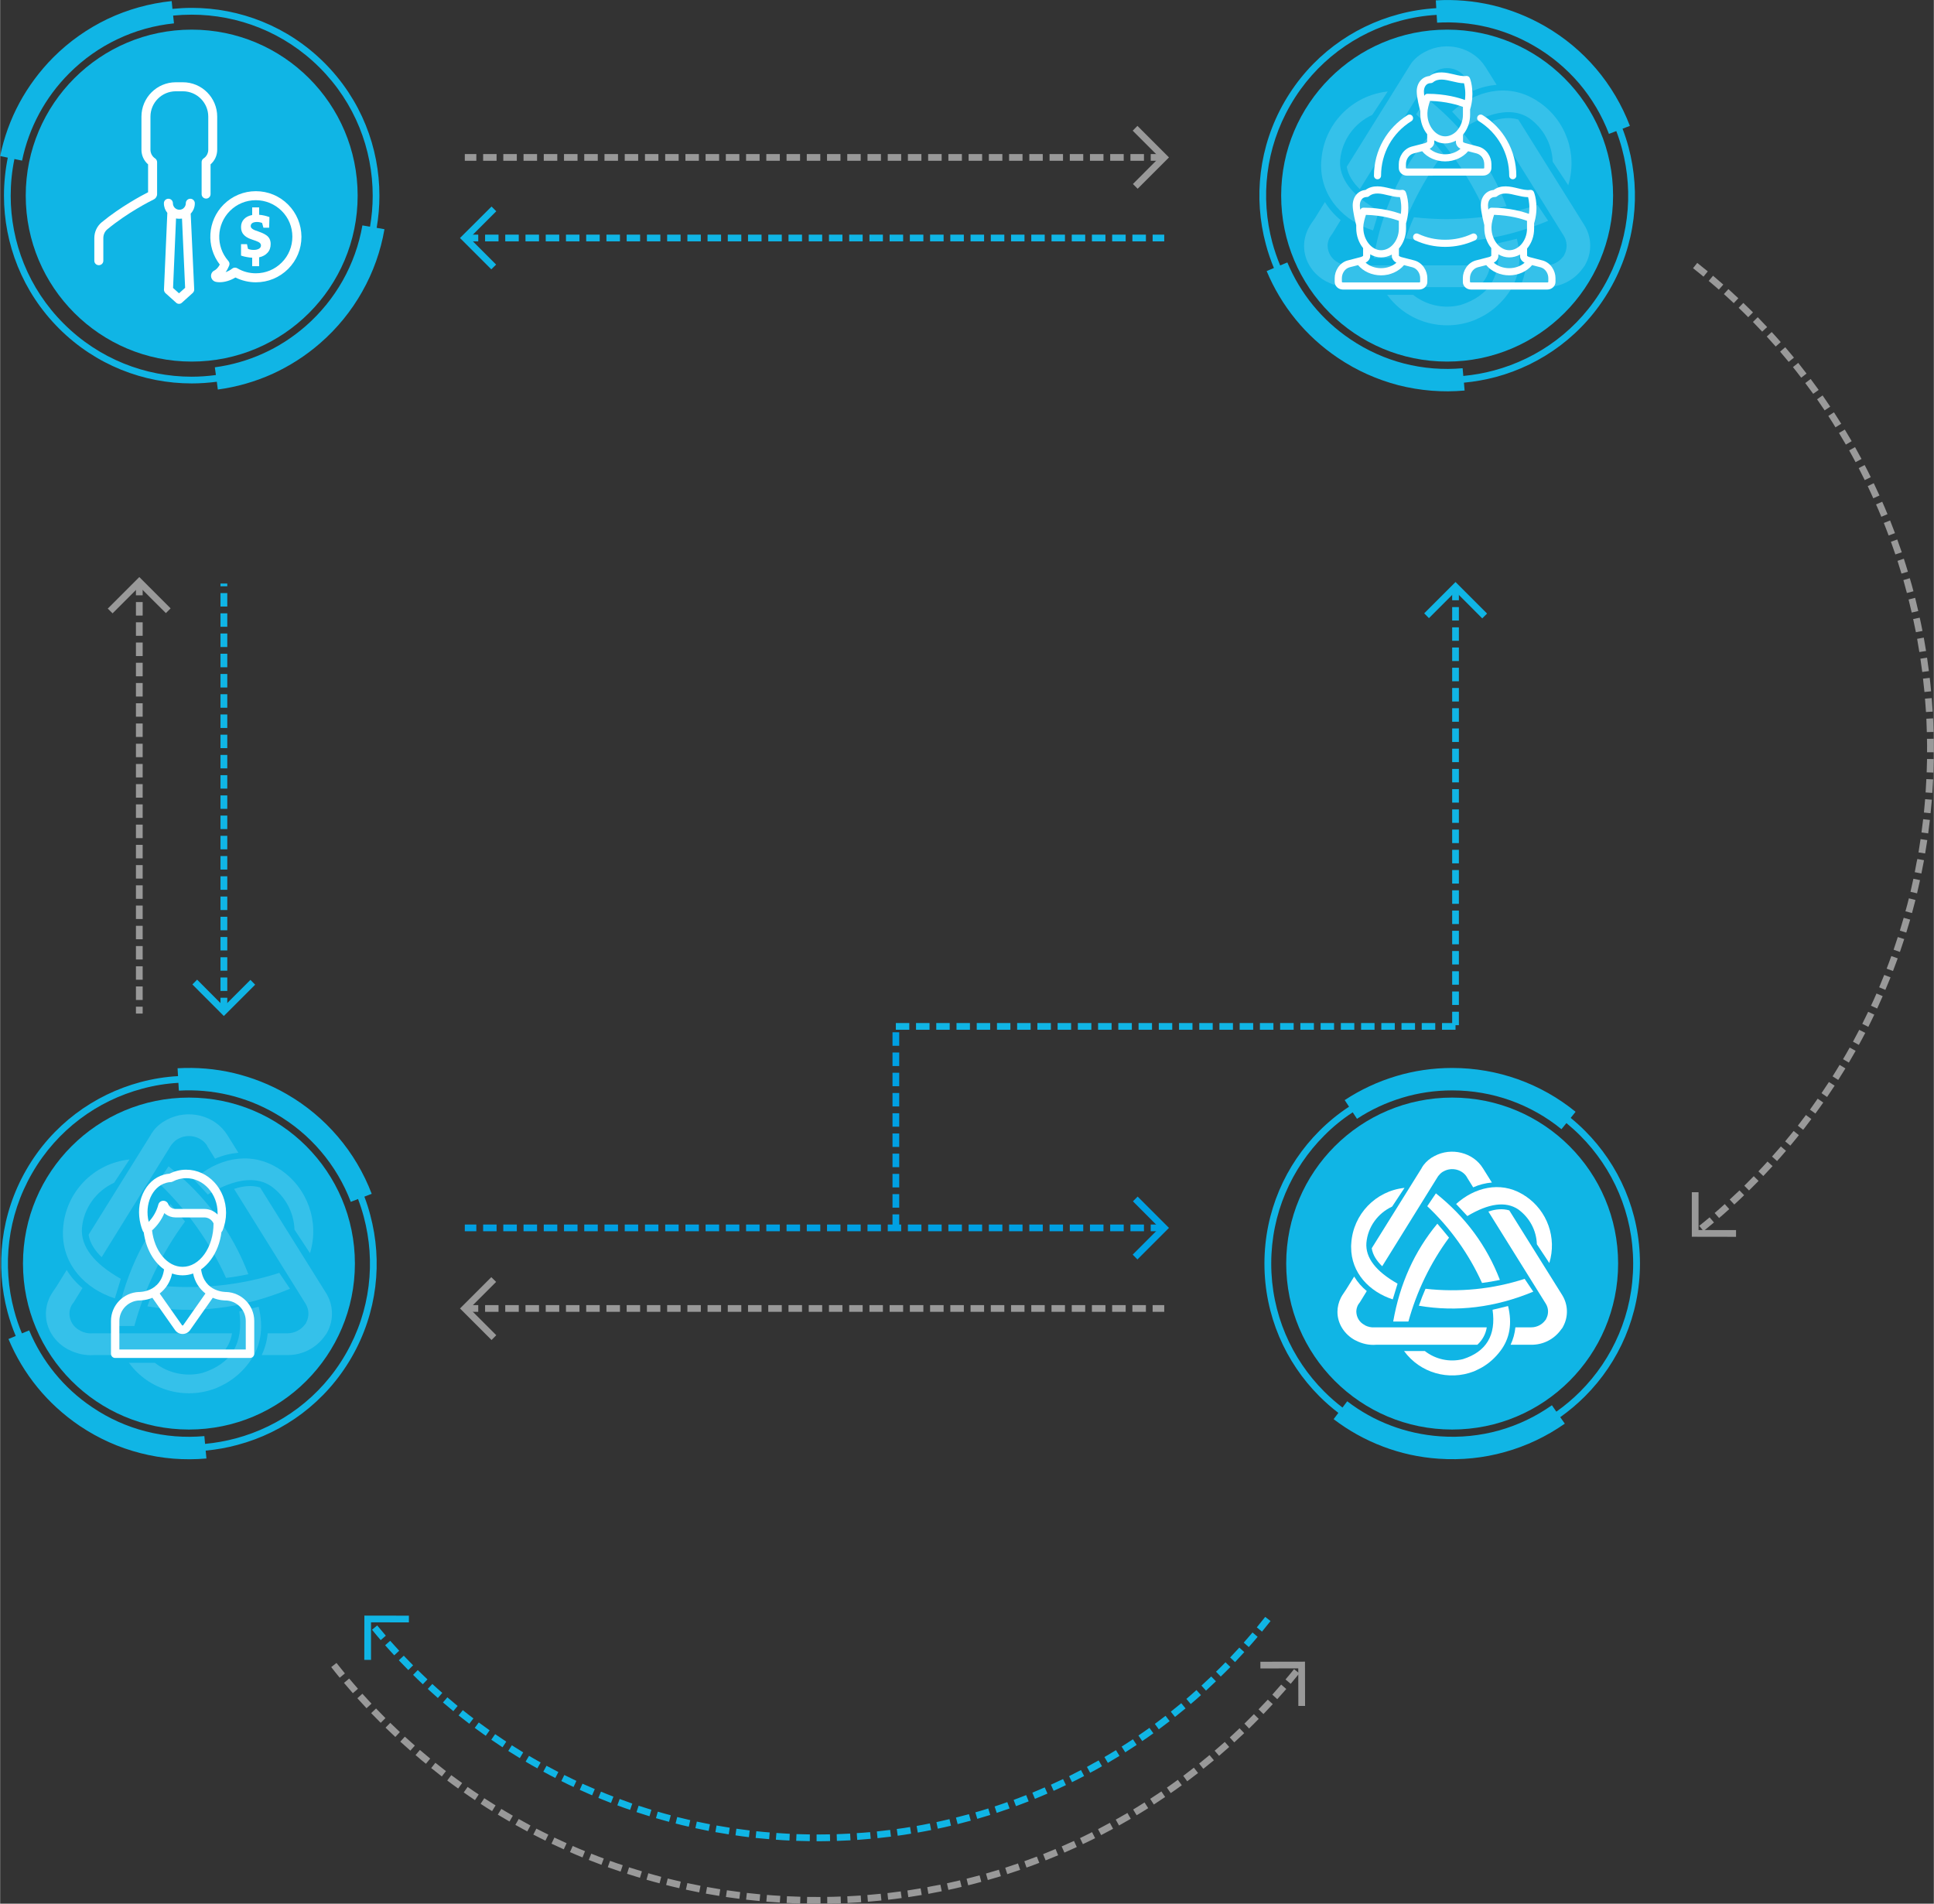 <?xml version="1.0" encoding="UTF-8"?>
<!DOCTYPE svg PUBLIC "-//W3C//DTD SVG 1.1//EN" "http://www.w3.org/Graphics/SVG/1.1/DTD/svg11.dtd">
<!-- Creator: CorelDRAW X8 -->
<svg xmlns="http://www.w3.org/2000/svg" xml:space="preserve" width="1968px" height="1937px" version="1.1" style="shape-rendering:geometricPrecision; text-rendering:geometricPrecision; image-rendering:optimizeQuality; fill-rule:evenodd; clip-rule:evenodd"
viewBox="0 0 25319 24924"
 xmlns:xlink="http://www.w3.org/1999/xlink">
 <rect x="0" y="0" width="25319" height="24924" fill="#333333" stroke="none"/>
 <defs>
  <style type="text/css">
   <![CDATA[
    .fil0 {fill:#10B5E5}
    .fil3 {fill:#35C1EA}
    .fil2 {fill:white}
    .fil4 {fill:white}
    .fil7 {fill:#00A0E3;fill-rule:nonzero}
    .fil1 {fill:#10B5E5;fill-rule:nonzero}
    .fil6 {fill:#999999;fill-rule:nonzero}
    .fil8 {fill:#999999;fill-rule:nonzero}
    .fil5 {fill:white;fill-rule:nonzero}
   ]]>
  </style>
 </defs>
 <g id="Слой_x0020_1">
  <g id="_1083395152">
   <g>
    <g>
     <circle class="fil0" cx="19012" cy="16543" r="2173"/>
     <path class="fil1" d="M20564 14636c65,53 127,109 187,169 445,445 720,1059 720,1738 0,679 -275,1293 -720,1738 -100,100 -208,191 -324,273l60 85c-237,166 -502,293 -787,372 -275,77 -566,108 -865,87 -255,-17 -499,-72 -726,-158 -236,-89 -454,-211 -649,-360l62 -82c-87,-67 -170,-139 -248,-217 -445,-445 -720,-1059 -720,-1738 0,-679 275,-1293 720,-1738 118,-118 248,-224 388,-316l-57 -86c206,-136 433,-242 673,-314 233,-70 480,-107 734,-107 301,0 589,52 858,147 278,99 534,244 758,427l-64 80zm-2926 3710c173,133 366,241 574,319 201,76 417,124 642,140 267,19 525,-9 768,-76 251,-70 486,-183 696,-331l58 84c112,-79 216,-167 312,-263 429,-429 694,-1022 694,-1676 0,-654 -265,-1247 -694,-1676 -57,-57 -117,-111 -180,-163l-65 80c-198,-162 -425,-290 -671,-378 -237,-84 -493,-130 -760,-130 -226,0 -445,33 -650,95 -214,64 -415,158 -596,277l-56 -85c-135,88 -260,190 -373,304 -429,429 -694,1022 -694,1676 0,654 265,1247 694,1676 75,75 155,145 239,209l62 -82z"/>
    </g>
    <g>
     <path class="fil2" d="M17689 16329c0,-17 0,-34 2,-49l0 -2 0 0c24,-380 319,-686 697,-726l-162 245c-189,88 -319,268 -337,475 -14,194 123,373 408,534l-63 206c-306,-100 -545,-346 -545,-683z"/>
     <path class="fil2" d="M19644 17686c-65,87 -146,161 -241,216 -35,19 -69,36 -105,52l0 0c-331,129 -707,21 -916,-266l272 0c141,110 325,150 500,106 305,-97 435,-312 387,-646l203 -49c56,228 23,425 -100,587l0 0 0 0z"/>
     <path class="fil2" d="M18799 15624c387,308 666,686 838,1133 -78,17 -156,30 -234,40 -171,-378 -414,-719 -717,-1005l113 -168z"/>
     <path class="fil2" d="M18818 16021c-299,360 -492,787 -578,1281l199 0c109,-395 289,-768 532,-1098 -49,-61 -101,-122 -153,-183z"/>
     <path class="fil2" d="M20074 16911c-500,207 -998,269 -1498,184 27,-76 55,-150 87,-222 437,49 880,6 1298,-130l113 168z"/>
     <path class="fil2" d="M19927 15632c15,8 29,17 42,27l2 0 0 0c287,191 414,547 313,877l-163 -246c-6,-183 -97,-350 -245,-457 -162,-108 -384,-80 -665,88l-147 -158c240,-217 573,-300 863,-131z"/>
     <path class="fil2" d="M17624 16882l105 -169c43,72 100,137 165,190l-57 93 -34 55 -6 8c-8,9 -13,19 -19,28 -13,27 -21,55 -21,86 2,76 44,143 112,176l2 3c40,20 84,30 128,26l9 0 1457 0c-13,87 -57,167 -123,228l-1324 0c-93,8 -187,-13 -270,-57l-2 0c-141,-74 -236,-215 -236,-374 0,-63 16,-126 44,-183l0 0c11,-21 23,-41 38,-62l32 -48 0 0 0 0zm987 -1586l0 0 0 0 0 0c5,-12 13,-23 20,-33l6 -9 0 0c38,-50 87,-90 142,-118 223,-120 508,-47 635,158l0 0 4 6 114 182c-84,7 -167,28 -245,63l-82 -132 -2 -3 0 -2c-61,-97 -196,-130 -300,-74 -27,13 -48,32 -66,55l-3 2 -1 2c-4,5 -8,9 -10,15l-2 2 -725 1168c-69,-66 -124,-146 -137,-236l652 -1046 0 0 0 0zm1149 551c-88,-27 -182,-16 -274,15l753 1208c36,59 38,133 5,194 -2,4 -3,7 -5,11 -2,4 -4,8 -8,10 -42,59 -112,93 -184,93l-207 0c-8,80 -29,156 -63,228l270 0c153,2 298,-70 389,-196 6,-7 10,-15 16,-20 5,-6 9,-16 13,-23 70,-129 66,-285 -12,-411l-693 -1109z"/>
    </g>
    <g>
     <circle class="fil0" cx="2472" cy="16543" r="2173"/>
     <path class="fil1" d="M4769 15667c30,78 56,159 77,240 163,607 94,1277 -245,1865 -340,588 -885,983 -1493,1145 -136,37 -276,62 -417,75l10 103c-288,26 -582,3 -868,-71 -276,-71 -544,-189 -793,-357 -211,-143 -395,-312 -549,-500 -160,-195 -287,-409 -382,-636l95 -40c-43,-101 -78,-206 -107,-312 -162,-607 -93,-1277 246,-1865 339,-588 885,-983 1493,-1146 161,-43 326,-70 493,-79l-6 -103c247,-14 496,6 740,64 236,57 469,147 690,275 260,150 483,339 668,556 192,224 341,479 444,749l-96 37zm-4389 1751c84,201 197,391 338,563 136,166 298,316 486,442 221,150 459,255 703,317 252,65 512,85 767,62l9 102c136,-13 271,-37 402,-72 586,-157 1112,-537 1439,-1104 328,-567 394,-1213 237,-1798 -21,-79 -46,-156 -75,-232l-95 37c-91,-239 -223,-464 -393,-663 -163,-191 -361,-359 -593,-492 -196,-114 -402,-194 -611,-244 -217,-51 -437,-70 -654,-57l-6 -102c-161,9 -320,35 -475,77 -586,157 -1112,537 -1439,1104 -328,567 -394,1213 -237,1798 27,103 61,203 102,301l95 -39z"/>
    </g>
    <g>
     <path class="fil3" d="M822 16148c0,-21 0,-42 2,-61l0 -2 0 0c31,-474 398,-855 870,-905l-202 305c-237,109 -398,334 -421,593 -17,241 154,464 509,665l-78 256c-382,-123 -680,-431 -680,-851z"/>
     <path class="fil3" d="M3259 17840c-80,109 -182,201 -301,270 -42,23 -85,45 -130,64l0 0c-412,161 -881,26 -1142,-332l339 0c175,137 405,187 623,133 381,-121 543,-389 483,-806l254 -61c68,284 28,530 -126,732l0 0 0 0z"/>
     <path class="fil3" d="M2205 15270c483,384 831,855 1045,1412 -97,21 -194,38 -292,49 -213,-471 -516,-895 -893,-1253l140 -208z"/>
     <path class="fil3" d="M2229 15764c-372,449 -613,981 -721,1597l249 0c135,-493 361,-957 664,-1369 -62,-75 -126,-152 -192,-228z"/>
     <path class="fil3" d="M3795 16873c-624,258 -1244,336 -1867,230 33,-95 69,-187 109,-277 545,62 1097,7 1618,-161l140 208z"/>
     <path class="fil3" d="M3612 15279c19,10 36,21 52,33l3 0 0 0c357,239 516,683 390,1095l-203 -308c-8,-227 -121,-436 -306,-569 -201,-135 -478,-99 -829,109l-182 -196c298,-271 713,-375 1075,-164z"/>
     <path class="fil3" d="M741 16838l130 -211c55,90 126,171 207,237l-72 116 -42 69 -7 9c-10,12 -17,24 -24,36 -17,33 -26,68 -26,106 2,95 54,178 140,220l2 3c50,26 105,38 159,33l12 0 1816 0c-16,109 -70,209 -153,285l-1651 0c-116,9 -233,-17 -337,-72l-2 0c-175,-92 -294,-267 -294,-467 0,-78 19,-156 54,-227l0 0c15,-26 29,-52 48,-78l40 -59 0 0 0 0zm1230 -1978l0 0 0 0 0 0c6,-14 16,-29 26,-40l7 -12 0 0c47,-62 109,-112 177,-147 278,-149 633,-59 792,197l0 0 5 7 141 227c-103,10 -208,35 -305,78l-102 -163 -2 -5 0 -3c-76,-120 -244,-161 -374,-92 -34,17 -60,40 -83,69l-3 3 -2 2c-5,7 -10,11 -12,18l-3 3 -904 1457c-86,-83 -154,-183 -171,-294l813 -1305 0 0 0 0zm1433 687c-109,-34 -228,-19 -341,19l938 1506c45,74 47,166 7,242 -3,5 -5,9 -7,14 -3,5 -5,9 -10,12 -52,73 -140,116 -230,116l-258 0c-9,99 -35,194 -78,285l336 0c192,2 372,-88 486,-245 7,-9 12,-19 19,-26 7,-7 12,-19 17,-28 87,-161 82,-356 -15,-512l-864 -1383z"/>
    </g>
    <path class="fil4" d="M2959 16915c-2,0 -286,8 -328,-296 47,-33 90,-75 128,-127 74,-100 122,-226 139,-362 6,-5 10,-11 14,-19 30,-73 46,-152 46,-233 0,-311 -234,-564 -523,-564 -75,0 -148,18 -217,52 -27,2 -53,7 -77,14 -119,34 -215,122 -272,247 -55,122 -65,265 -30,403 7,29 17,58 28,85 3,8 8,14 13,19 28,213 129,389 266,485 -42,304 -326,296 -328,296 -204,7 -367,175 -367,380l0 429c0,30 24,55 55,55l487 0 791 0 487 0c31,0 56,-25 56,-55l0 -429c0,-205 -164,-373 -368,-380zm-788 -1428c21,-6 42,-10 64,-11 8,0 16,-2 23,-6 57,-30 116,-45 177,-45 227,0 412,204 412,453 0,8 0,15 0,23 -45,-45 -106,-73 -173,-73l-379 0c-22,0 -43,-7 -61,-20 -16,-12 -27,-27 -34,-45 -11,-27 -38,-44 -68,-42 -29,2 -54,22 -61,51 -22,84 -66,162 -126,225 -56,-230 45,-458 226,-510zm-48 959c-72,-88 -119,-207 -134,-337 70,-63 125,-140 161,-227 6,5 11,10 17,15 38,27 82,42 128,42l379 0c53,0 99,32 120,78 0,1 0,1 0,1 0,314 -182,568 -405,568 -98,0 -192,-49 -266,-140zm128 227c44,16 90,24 138,24 47,0 93,-8 138,-24 20,106 79,198 161,262l-291 415c-2,3 -5,4 -8,4 -4,0 -6,-1 -8,-4l-292 -415c83,-64 141,-156 162,-262zm965 995l-432 0 -791 0 -432 0 0 -373c0,-148 122,-269 270,-269 2,0 92,-3 162,-35l297 423c23,32 59,51 99,51 0,0 0,0 0,0 39,0 76,-19 98,-51l297 -423c80,35 160,35 162,35 149,0 270,121 270,269l0 373z"/>
    <g>
     <circle class="fil0" cx="18946" cy="2561" r="2173"/>
     <path class="fil1" d="M21243 1685c30,79 56,159 78,240 163,608 94,1277 -246,1865 -339,588 -885,983 -1492,1146 -137,36 -276,61 -417,74l9 103c-288,26 -581,3 -868,-70 -275,-72 -544,-190 -792,-358 -212,-143 -396,-312 -550,-500 -159,-194 -287,-409 -382,-636l95 -40c-42,-101 -78,-206 -106,-312 -163,-607 -94,-1277 245,-1865 340,-588 885,-983 1493,-1145 161,-44 327,-70 494,-80l-6 -102c246,-15 495,6 739,63 237,57 469,148 690,275 260,150 484,339 669,556 191,225 340,479 443,749l-96 37zm-4389 1751c84,201 197,391 338,563 136,166 299,316 486,442 222,150 459,255 703,318 252,65 512,85 768,62l9 101c136,-13 270,-36 402,-72 586,-157 1112,-537 1439,-1104 327,-567 394,-1212 237,-1798 -21,-79 -46,-156 -75,-232l-96 37c-91,-239 -223,-464 -392,-663 -164,-191 -362,-359 -593,-492 -197,-114 -402,-194 -611,-244 -218,-51 -438,-70 -654,-57l-6 -102c-161,9 -321,35 -476,77 -586,157 -1112,537 -1439,1104 -327,567 -394,1213 -237,1798 28,103 62,203 103,301l94 -39z"/>
    </g>
    <g>
     <path class="fil3" d="M17296 2166c0,-21 0,-42 3,-61l0 -2 0 0c30,-474 398,-855 869,-905l-202 306c-236,108 -397,333 -421,592 -17,241 154,464 509,665l-78 256c-381,-123 -680,-431 -680,-851z"/>
     <path class="fil3" d="M19734 3858c-81,109 -183,201 -301,270 -43,23 -85,45 -130,64l0 0c-413,161 -882,26 -1142,-332l339 0c175,138 404,188 622,133 382,-121 543,-389 484,-806l253 -61c69,284 29,531 -125,732l0 0 0 0z"/>
     <path class="fil3" d="M18680 1288c483,384 831,855 1044,1412 -97,21 -194,38 -291,49 -213,-471 -516,-895 -893,-1253l140 -208z"/>
     <path class="fil3" d="M18703 1783c-372,448 -613,980 -720,1596l249 0c135,-493 360,-957 663,-1369 -61,-75 -126,-152 -192,-227z"/>
     <path class="fil3" d="M20269 2891c-623,259 -1244,337 -1867,230 33,-94 69,-187 109,-277 545,62 1097,7 1618,-161l140 208z"/>
     <path class="fil3" d="M20086 1297c20,10 36,21 53,34l2 0 0 0c358,238 517,682 391,1094l-204 -308c-7,-227 -121,-436 -305,-569 -202,-135 -479,-99 -830,109l-182 -196c299,-270 713,-375 1075,-164z"/>
     <path class="fil3" d="M17216 2856l130 -211c54,90 126,171 206,237l-71 116 -42 69 -8 9c-9,12 -17,24 -24,36 -16,33 -26,68 -26,106 3,95 55,178 140,220l3 3c49,26 104,38 158,33l12 0 1817 0c-17,109 -71,209 -154,285l-1651 0c-116,9 -232,-17 -337,-72l-2 0c-175,-92 -294,-267 -294,-467 0,-78 20,-156 55,-227l0 0c14,-26 28,-52 47,-78l41 -59 0 0 0 0zm1229 -1978l0 0 0 0 0 0c7,-14 17,-29 26,-40l7 -12 0 0c47,-62 109,-112 178,-147 277,-149 632,-59 791,197l0 0 5 7 142 227c-104,10 -208,35 -306,78l-102 -163 -2 -5 0 -3c-76,-120 -244,-160 -374,-92 -34,17 -59,40 -83,69l-3 3 -2 2c-4,7 -9,11 -11,18l-3 3 -905 1457c-85,-83 -154,-183 -171,-294l813 -1305 0 0 0 0zm1433 687c-109,-33 -227,-19 -341,19l938 1506c45,74 47,166 7,242 -2,5 -5,9 -7,14 -3,5 -5,10 -9,12 -52,73 -140,116 -230,116l-258 0c-10,100 -36,195 -78,285l336 0c191,2 372,-88 485,-245 7,-9 12,-18 19,-26 8,-7 12,-19 17,-28 88,-161 83,-355 -14,-512l-865 -1383z"/>
    </g>
    <g>
     <path class="fil4" d="M18595 1494c0,101 34,193 90,263l0 101c-3,4 -14,11 -29,16l-174 45c0,0 0,0 0,0 -111,31 -169,139 -169,230l0 51c0,55 48,100 108,100l997 -1c59,0 108,-44 108,-99l0 -51c0,-91 -58,-199 -169,-230 0,0 0,0 -1,0l-173 -46c-15,-4 -27,-11 -29,-15l0 -95c0,0 0,0 0,0 60,-72 93,-164 93,-260l0 -70c59,-194 17,-362 -4,-411 0,0 -1,0 -1,0 0,-1 0,-2 -1,-3 0,0 0,-1 -1,-1 0,-1 -1,-2 -1,-2 -1,-1 -1,-2 -1,-2 -1,-1 -1,-1 -2,-2 0,-1 -1,-1 -1,-2 -1,0 -1,-1 -1,-1 -1,-1 -2,-1 -2,-2 -1,0 -1,-1 -1,-1 -1,-1 -2,-1 -3,-2 0,0 -1,0 -1,-1 -1,0 -2,-1 -3,-2 0,0 -1,0 -1,0 -1,-1 -2,-1 -2,-2 -1,0 -2,0 -2,0 -1,-1 -2,-1 -2,-1 -1,-1 -2,-1 -3,-1 0,0 -1,-1 -2,-1 0,0 -1,0 -2,0 -1,0 -1,-1 -2,-1 -1,0 -2,0 -2,0 -1,0 -2,0 -3,0 0,0 -1,0 -2,0 -1,0 -2,0 -3,0 0,0 0,0 -1,0 -1,0 -2,0 -3,0 0,0 -1,0 -1,0 -45,6 -99,-7 -157,-21 -103,-24 -219,-52 -320,21 -98,9 -168,91 -168,202 0,81 38,226 47,258l0 39 0 0zm558 -69c0,0 0,0 0,1l0 77c0,82 -31,157 -79,209 0,1 0,1 0,1 -42,44 -96,72 -154,72 -124,0 -232,-136 -232,-291l0 -16c0,-46 19,-114 34,-157 211,5 371,56 431,78l0 26 0 0zm-92 433c0,42 27,72 60,90 -52,45 -124,72 -201,72 -77,0 -150,-27 -202,-72 33,-18 60,-48 60,-90l0 -20c43,26 92,40 142,40 49,0 97,-13 141,-37l0 17zm371 291l0 51c0,1 -4,6 -14,6l-997 0c-10,0 -14,-5 -14,-6l0 -51c0,-56 34,-122 99,-140l113 -29c69,83 182,133 301,133 119,0 231,-50 301,-133l112 29c65,18 99,84 99,140zm-699 -1061c0,0 0,0 0,0 2,0 3,0 4,0 1,0 1,-1 2,-1 1,0 2,0 3,0 0,0 1,0 2,-1 0,0 1,0 2,0 1,0 2,-1 2,-1 1,0 2,0 2,-1 1,0 2,0 3,-1 0,0 1,0 2,-1 0,0 1,-1 2,-1 0,0 1,-1 2,-1 1,-1 1,-1 2,-2 1,0 1,0 1,-1 69,-56 158,-34 252,-12 51,12 103,25 153,25 12,45 24,124 12,219 -76,-28 -254,-81 -489,-81 -1,0 -1,0 -1,0 -1,0 -2,0 -3,0 0,0 -1,0 -2,0 0,0 -1,0 -2,0 -1,0 -1,0 -2,1 -1,0 -1,0 -2,0 -1,0 -2,0 -3,1 0,0 0,0 0,0 -1,0 -3,1 -4,1 0,0 0,0 0,0 -1,1 -3,2 -4,2 0,0 0,1 0,1 -2,0 -3,1 -4,2 0,0 -1,1 -1,1 -1,0 -2,1 -2,1 -1,1 -2,2 -3,3 0,0 0,0 0,0 -1,1 -2,2 -3,3 0,0 0,0 0,1 -1,0 -2,1 -2,2 0,0 -1,1 -1,1 -1,1 -1,1 -1,2 -1,1 -1,2 -2,2 0,1 0,1 0,2 -1,0 -1,1 -1,2 -3,-22 -5,-43 -5,-59 0,-50 24,-109 91,-109z"/>
     <path class="fil4" d="M18518 3410c0,0 0,0 0,0l-174 -45c-15,-5 -26,-12 -29,-16l0 -95c0,0 0,0 0,0 60,-71 93,-163 93,-260l0 -70c59,-194 17,-361 -4,-410 0,0 0,0 0,-1 -1,-1 -1,-2 -2,-3 0,0 0,0 -1,-1 0,-1 -1,-2 -1,-2 -1,-1 -1,-1 -1,-2 -1,0 -1,-1 -2,-2 0,0 -1,-1 -1,-1 -1,-1 -1,-2 -2,-2 0,-1 -1,-1 -1,-2 -1,0 -1,-1 -2,-1 -1,-1 -1,-1 -2,-2 0,0 -1,-1 -2,-1 0,0 -1,-1 -1,-1 -1,-1 -2,-1 -3,-2 0,0 -1,0 -1,0 -1,-1 -2,-1 -3,-2 -1,0 -1,0 -1,0 -1,0 -2,-1 -3,-1 -1,0 -1,0 -1,0 -1,-1 -3,-1 -4,-1 0,0 0,0 -1,0 -1,-1 -2,-1 -3,-1 0,0 -1,0 -2,0 0,0 -1,0 -2,0 -1,0 -1,0 -2,0 -1,0 -1,0 -2,0 -1,0 -2,0 -3,0 0,0 0,0 -1,0 -44,7 -99,-6 -157,-20 -103,-25 -219,-52 -320,21 -98,8 -167,91 -167,202 0,81 37,225 46,258l0 38c0,101 34,194 90,263l0 101c-2,4 -14,12 -29,16l-173 45c-1,0 -1,0 -1,0 -111,31 -169,140 -169,231l0 50c0,55 49,100 108,100l997 0c60,0 108,-45 108,-100l0 -50c0,-91 -58,-200 -169,-231zm-669 -440c0,-47 20,-114 34,-157 211,5 371,55 431,78l0 26c0,0 0,0 0,0l0 77c0,82 -31,158 -79,210 0,0 0,0 0,0 -41,45 -96,72 -154,72 -124,0 -232,-136 -232,-291l0 -15zm90 380l0 -20c43,25 92,40 142,40 50,0 97,-13 141,-37l0 17c0,42 27,71 60,90 -52,45 -124,71 -201,71 -77,0 -150,-26 -202,-72 33,-18 60,-48 60,-89zm-45 -771c0,0 0,0 0,0 2,0 3,0 4,0 1,0 1,0 2,0 1,0 2,0 3,-1 0,0 1,0 2,0 1,0 1,-1 2,-1 1,0 2,0 2,0 1,-1 2,-1 3,-1 0,-1 1,-1 2,-1 0,-1 1,-1 2,-1 0,-1 1,-1 2,-2 1,0 1,0 2,-1 1,0 2,-1 2,-2 1,0 1,0 1,0 69,-56 158,-35 252,-12 51,12 103,24 153,24 13,45 24,125 12,219 -76,-27 -254,-81 -489,-81 0,0 -1,0 -1,0 -1,0 -2,0 -3,0 0,0 -1,0 -1,0 -1,0 -2,0 -3,1 0,0 -1,0 -2,0 0,0 -1,0 -1,0 -1,1 -2,1 -4,1 0,0 0,0 0,0 -3,1 -5,2 -8,4 0,0 0,0 0,0 -1,1 -2,1 -4,2 0,0 -1,1 -1,1 -1,1 -1,1 -2,2 -1,0 -2,1 -2,2 -1,0 -1,0 -1,1 -1,0 -2,1 -2,2 -1,0 -1,1 -1,1 -1,1 -1,1 -2,2 0,1 -1,1 -1,2 0,0 -1,1 -1,1 -1,1 -1,2 -1,3 -1,0 -1,1 -1,1 0,1 -1,1 -1,2 -3,-22 -5,-42 -5,-58 0,-51 24,-110 91,-110zm699 1112c0,1 -4,7 -14,7l-997 0c-10,0 -14,-6 -14,-7l0 -50c0,-56 34,-122 99,-141l113 -29c69,83 182,134 301,134 119,0 231,-51 301,-134l112 29c65,19 99,85 99,141l0 50z"/>
     <path class="fil4" d="M20196 3410c0,0 0,0 -1,0l-173 -45c-15,-4 -27,-12 -29,-16l0 -95c0,0 0,0 0,0 60,-71 92,-163 92,-260l0 -70c60,-194 18,-361 -3,-410 -1,0 -1,-1 -1,-1 0,-1 -1,-2 -1,-2 0,-1 -1,-1 -1,-2 0,-1 -1,-1 -1,-2 -1,-1 -1,-1 -1,-2 -1,0 -1,-1 -2,-2 0,0 -1,-1 -1,-1 -1,-1 -1,-1 -2,-2 0,0 -1,-1 -1,-2 -1,0 -1,0 -2,-1 -1,0 -1,-1 -2,-2 0,0 -1,0 -2,-1 0,0 -1,-1 -2,-1 0,-1 -1,-1 -2,-1 0,-1 -1,-1 -1,-1 -1,-1 -2,-1 -3,-1 -1,-1 -1,-1 -1,-1 -1,0 -2,-1 -3,-1 -1,0 -1,0 -2,0 -1,-1 -2,-1 -3,-1 0,0 -1,0 -1,0 -1,-1 -2,-1 -3,-1 0,0 -1,0 -2,0 0,0 -1,0 -2,0 -1,0 -2,0 -3,0 0,0 -1,0 -1,0 -1,0 -2,0 -3,0 0,0 -1,0 -1,0 -45,7 -99,-6 -157,-20 -103,-25 -219,-52 -320,21 -98,8 -168,91 -168,202 0,81 38,225 46,258l0 38c0,101 35,194 91,263l0 101c-3,4 -14,12 -29,16l-174 45c0,0 0,0 0,0 -111,31 -169,140 -169,231l0 50c0,55 48,100 108,100l997 0c59,0 108,-45 108,-100l0 -50c0,-91 -58,-200 -169,-231zm-669 -440c0,-47 19,-114 34,-157 211,5 370,55 431,78l0 26c0,0 0,0 0,0l0 77c0,82 -31,158 -79,210 0,0 0,0 0,0 -42,45 -96,72 -154,72 -124,0 -232,-136 -232,-291l0 -15 0 0zm90 380l0 -20c43,25 91,40 142,40 49,0 97,-13 141,-37l0 17c0,42 27,71 60,90 -52,45 -124,71 -201,71 -77,0 -150,-26 -202,-72 33,-18 60,-48 60,-89zm-45 -771c0,0 0,0 0,0 2,0 3,0 4,0 1,0 1,0 2,0 1,0 2,0 3,-1 0,0 1,0 2,0 0,0 1,-1 2,-1 1,0 1,0 2,0 1,-1 2,-1 2,-1 1,-1 2,-1 2,-1 1,-1 2,-1 3,-1 0,-1 1,-1 2,-2 0,0 1,0 1,-1 1,0 2,-1 3,-2 1,0 1,0 1,0 69,-56 158,-35 252,-12 51,12 103,24 153,24 12,45 24,125 11,219 -75,-27 -253,-81 -488,-81 -1,0 -1,0 -1,0 -1,0 -2,0 -3,0 0,0 -1,0 -2,0 0,0 -1,0 -2,1 -1,0 -1,0 -2,0 -1,0 -1,0 -1,0 -2,1 -3,1 -4,1 0,0 0,0 0,0 -3,1 -5,2 -8,4 0,0 0,0 0,0 -1,1 -3,1 -4,2 0,0 -1,1 -1,1 -1,1 -2,1 -2,2 -1,0 -2,1 -3,2 0,0 0,0 0,1 -1,0 -2,1 -3,2 0,0 0,1 -1,1 0,1 -1,1 -1,2 0,1 -1,1 -1,2 -1,0 -1,1 -1,1 -1,1 -1,2 -2,3 0,0 0,1 0,1 -1,1 -1,1 -1,2 -3,-22 -5,-42 -5,-58 0,-51 23,-110 91,-110zm699 1112c0,1 -4,7 -14,7l-997 0c-10,0 -15,-6 -15,-7l0 -50c0,-56 35,-122 100,-141l113 -29c69,83 182,134 301,134 119,0 231,-51 300,-134l112 29c66,19 100,85 100,141l0 50 0 0z"/>
     <path class="fil4" d="M19361 1586c249,155 398,421 398,714 0,26 21,47 46,47 26,0 47,-21 47,-47 0,-162 -42,-321 -121,-460 -77,-136 -188,-251 -321,-333 -21,-13 -50,-7 -64,15 -13,22 -7,51 15,64z"/>
     <path class="fil4" d="M18034 2347c26,0 47,-21 47,-47 0,-293 148,-559 397,-714 22,-13 29,-42 15,-64 -13,-22 -42,-28 -64,-15 -132,82 -243,197 -320,333 -79,139 -121,298 -121,460 0,26 20,47 46,47z"/>
     <path class="fil4" d="M19335 3084c-11,-24 -39,-34 -62,-23 -111,52 -230,78 -353,78 -124,0 -243,-26 -353,-78 -24,-11 -52,-1 -62,23 -11,23 -1,51 22,62 124,57 256,86 393,86 137,0 269,-29 392,-86 24,-11 34,-39 23,-62z"/>
    </g>
    <g>
     <circle class="fil0" cx="2508" cy="2561" r="2173"/>
     <path class="fil1" d="M2256 116c84,-8 168,-13 252,-13 629,0 1258,240 1738,720 480,480 720,1109 720,1739 0,141 -12,282 -36,421l102 18c-49,285 -147,563 -293,820 -140,248 -323,476 -550,673 -193,168 -404,301 -625,402 -229,103 -470,171 -714,204l-13 -102c-109,14 -219,22 -329,22 -629,0 -1258,-240 -1738,-720 -480,-480 -720,-1109 -720,-1738 0,-167 17,-334 50,-498l-100 -21c50,-241 134,-477 253,-697 116,-214 264,-415 444,-596 212,-212 453,-379 710,-502 266,-126 550,-204 839,-234l10 102zm555 4693c216,-29 429,-89 632,-181 196,-88 382,-207 553,-355 201,-175 364,-378 488,-597 128,-227 215,-472 259,-725l100 17c23,-134 35,-270 35,-406 0,-607 -231,-1213 -694,-1676 -463,-463 -1070,-694 -1676,-694 -81,0 -162,4 -243,12l11 102c-255,26 -506,95 -742,208 -227,108 -440,256 -629,445 -160,160 -291,338 -393,527 -106,196 -181,404 -225,617l-100 -21c-33,158 -49,319 -49,480 0,606 231,1213 694,1675 463,463 1069,695 1676,695 106,0 212,-8 317,-22l-14 -101z"/>
    </g>
    <g>
     <g>
      <path class="fil4" d="M2755 2152c55,-48 87,-117 87,-192l0 -433c0,-248 -201,-450 -449,-450l-93 0c-248,0 -450,202 -450,450l0 433c0,75 32,144 87,192l0 365c-90,46 -357,188 -606,392 -62,51 -98,127 -98,208l0 297c0,32 26,58 59,58 33,0 59,-26 59,-58l0 -297c0,-46 20,-89 55,-117 264,-217 551,-362 605,-389 27,-13 44,-40 44,-70l0 -418c0,-20 -10,-38 -26,-49 -38,-25 -61,-68 -61,-114l0 -433c0,-183 149,-332 332,-332l93 0c183,0 332,149 332,332l0 433c0,46 -23,89 -61,114 -17,11 -26,29 -26,49l0 418c0,33 26,59 59,59 32,0 58,-26 58,-59l0 -389 0 0z"/>
      <path class="fil4" d="M2490 2602c-33,0 -59,26 -59,59 0,24 -10,47 -27,62 -3,3 -7,6 -10,9 -14,9 -30,14 -47,14 -47,0 -85,-38 -85,-85 0,-33 -26,-59 -59,-59 -33,0 -59,26 -59,59 0,48 17,92 45,126l-44 1005c0,17 7,34 20,46l138 124c11,11 25,16 39,16 14,0 28,-5 39,-16l140 -126c13,-12 20,-28 20,-46l-46 -993c34,-36 54,-83 54,-136 0,-32 -27,-59 -59,-59zm-148 1238l-78 -70 39 -910c14,3 29,4 44,4 11,0 23,-1 34,-2l41 906 -80 72z"/>
      <path class="fil4" d="M3770 2678c-113,-113 -263,-175 -422,-175 -160,0 -309,63 -422,175 -213,213 -232,551 -50,786 -21,38 -45,64 -70,77 -32,15 -49,48 -44,83 6,35 32,61 67,67 14,3 29,4 44,4 70,0 144,-23 207,-62 83,41 175,63 268,63 160,0 309,-62 422,-174 113,-113 175,-262 175,-422 -1,-160 -63,-310 -175,-422zm-84 760c-90,90 -210,140 -338,140 -86,0 -169,-22 -243,-66 -9,-5 -19,-8 -29,-8 -14,0 -26,4 -37,12 -30,24 -61,38 -87,47 17,-23 33,-52 46,-84 9,-21 6,-45 -10,-62 -167,-190 -158,-477 21,-656 90,-90 210,-140 338,-140 128,0 248,50 339,140 91,90 140,210 140,338 0,128 -49,249 -140,339z"/>
     </g>
     <path class="fil5" d="M3154 3346l0 -149 78 0 13 61c20,9 45,14 75,14 27,0 50,-5 68,-15 18,-10 27,-25 27,-44 0,-10 -3,-19 -9,-26 -6,-7 -14,-14 -24,-19 -10,-5 -21,-10 -35,-15 -13,-4 -26,-9 -41,-14 -14,-5 -28,-11 -43,-16 -15,-6 -28,-14 -41,-22 -13,-9 -25,-19 -35,-31 -10,-11 -18,-24 -24,-41 -6,-17 -9,-35 -9,-56 0,-42 13,-77 40,-105 26,-27 62,-45 106,-53l0 -100 91 0 0 97c22,1 44,5 67,10 22,5 39,10 50,14l18 6 -4 139 -75 0 -17 -62c-23,-9 -46,-13 -68,-13 -25,0 -45,5 -60,14 -14,10 -21,23 -21,39 0,12 5,23 14,31 10,9 22,17 37,23 15,6 32,12 50,18 18,6 37,14 56,22 19,9 36,18 52,30 15,11 28,26 38,45 9,19 14,41 14,66 0,47 -13,85 -41,115 -27,30 -64,50 -110,60l0 116 -91 0 0 -111c-23,-1 -47,-4 -72,-9 -24,-4 -43,-9 -55,-13l-19 -6z"/>
    </g>
   </g>
   <path class="fil6" d="M6260 17087l0 88 -176 0 0 -88 176 0zm8982 0l-152 0 0 88 152 0 0 -88zm-240 0l0 88 -177 0 0 -88 177 0zm-265 0l0 88 -177 0 0 -88 177 0zm-265 0l0 88 -177 0 0 -88 177 0zm-265 0l0 88 -176 0 0 -88 176 0zm-265 0l0 88 -176 0 0 -88 176 0zm-265 0l0 88 -176 0 0 -88 176 0zm-265 0l0 88 -176 0 0 -88 176 0zm-264 0l0 88 -177 0 0 -88 177 0zm-265 0l0 88 -177 0 0 -88 177 0zm-265 0l0 88 -177 0 0 -88 177 0zm-265 0l0 88 -177 0 0 -88 177 0zm-265 0l0 88 -177 0 0 -88 177 0zm-265 0l0 88 -177 0 0 -88 177 0zm-265 0l0 88 -176 0 0 -88 176 0zm-265 0l0 88 -176 0 0 -88 176 0zm-265 0l0 88 -176 0 0 -88 176 0zm-265 0l0 88 -176 0 0 -88 176 0zm-264 0l0 88 -177 0 0 -88 177 0zm-265 0l0 88 -177 0 0 -88 177 0zm-265 0l0 88 -177 0 0 -88 177 0zm-265 0l0 88 -177 0 0 -88 177 0zm-265 0l0 88 -177 0 0 -88 177 0zm-265 0l0 88 -176 0 0 -88 176 0zm-265 0l0 88 -176 0 0 -88 176 0zm-265 0l0 88 -176 0 0 -88 176 0zm-265 0l0 88 -176 0 0 -88 176 0zm-264 0l0 88 -177 0 0 -88 177 0zm-265 0l0 88 -177 0 0 -88 177 0zm-265 0l0 88 -177 0 0 -88 177 0zm-265 0l0 88 -177 0 0 -88 177 0zm-265 0l0 88 -177 0 0 -88 177 0zm-265 0l0 88 -177 0 0 -88 177 0zm-265 0l0 88 -176 0 0 -88 176 0z"/>
   <polygon class="fil6" points="6434,17544 6021,17131 6431,16721 6494,16783 6146,17131 6496,17481 "/>
   <path class="fil7" d="M15065 16120l0 -88 177 0 0 88 -177 0zm-8981 0l151 0 0 -88 -151 0 0 88zm240 0l0 -88 176 0 0 88 -176 0zm264 0l0 -88 177 0 0 88 -177 0zm265 0l0 -88 177 0 0 88 -177 0zm265 0l0 -88 177 0 0 88 -177 0zm265 0l0 -88 177 0 0 88 -177 0zm265 0l0 -88 177 0 0 88 -177 0zm265 0l0 -88 177 0 0 88 -177 0zm265 0l0 -88 176 0 0 88 -176 0zm265 0l0 -88 176 0 0 88 -176 0zm265 0l0 -88 176 0 0 88 -176 0zm265 0l0 -88 176 0 0 88 -176 0zm264 0l0 -88 177 0 0 88 -177 0zm265 0l0 -88 177 0 0 88 -177 0zm265 0l0 -88 177 0 0 88 -177 0zm265 0l0 -88 177 0 0 88 -177 0zm265 0l0 -88 177 0 0 88 -177 0zm265 0l0 -88 177 0 0 88 -177 0zm265 0l0 -88 176 0 0 88 -176 0zm265 0l0 -88 176 0 0 88 -176 0zm265 0l0 -88 176 0 0 88 -176 0zm265 0l0 -88 176 0 0 88 -176 0zm264 0l0 -88 177 0 0 88 -177 0zm265 0l0 -88 177 0 0 88 -177 0zm265 0l0 -88 177 0 0 88 -177 0zm265 0l0 -88 177 0 0 88 -177 0zm265 0l0 -88 177 0 0 88 -177 0zm265 0l0 -88 176 0 0 88 -176 0zm265 0l0 -88 176 0 0 88 -176 0zm265 0l0 -88 176 0 0 88 -176 0zm265 0l0 -88 176 0 0 88 -176 0zm264 0l0 -88 177 0 0 88 -177 0zm265 0l0 -88 177 0 0 88 -177 0zm265 0l0 -88 177 0 0 88 -177 0z"/>
   <polygon class="fil7" points="14829,16426 15179,16076 14832,15728 14894,15666 15304,16076 14891,16489 "/>
   <path class="fil1" d="M2885 13063l89 0 0 176 -89 0 0 -176zm89 -5423l0 36 -89 0 0 -36 89 0zm-89 125l89 0 0 176 -89 0 0 -176zm0 265l89 0 0 176 -89 0 0 -176zm0 264l89 0 0 177 -89 0 0 -177zm0 265l89 0 0 177 -89 0 0 -177zm0 265l89 0 0 177 -89 0 0 -177zm0 265l89 0 0 177 -89 0 0 -177zm0 265l89 0 0 177 -89 0 0 -177zm0 265l89 0 0 176 -89 0 0 -176zm0 265l89 0 0 176 -89 0 0 -176zm0 265l89 0 0 176 -89 0 0 -176zm0 265l89 0 0 176 -89 0 0 -176zm0 264l89 0 0 177 -89 0 0 -177zm0 265l89 0 0 177 -89 0 0 -177zm0 265l89 0 0 177 -89 0 0 -177zm0 265l89 0 0 177 -89 0 0 -177zm0 265l89 0 0 177 -89 0 0 -177zm0 265l89 0 0 177 -89 0 0 -177zm0 265l89 0 0 176 -89 0 0 -176zm0 265l89 0 0 176 -89 0 0 -176zm0 265l89 0 0 176 -89 0 0 -176z"/>
   <polygon class="fil1" points="2579,12826 2929,13177 3277,12829 3339,12892 2929,13302 2517,12889 "/>
   <path class="fil8" d="M1866 7794l-88 0 0 -177 88 0 0 177zm-88 5476l0 -90 88 0 0 90 -88 0zm88 -178l-88 0 0 -177 88 0 0 177zm0 -265l-88 0 0 -176 88 0 0 176zm0 -265l-88 0 0 -176 88 0 0 176zm0 -265l-88 0 0 -176 88 0 0 176zm0 -265l-88 0 0 -176 88 0 0 176zm0 -264l-88 0 0 -177 88 0 0 177zm0 -265l-88 0 0 -177 88 0 0 177zm0 -265l-88 0 0 -177 88 0 0 177zm0 -265l-88 0 0 -177 88 0 0 177zm0 -265l-88 0 0 -177 88 0 0 177zm0 -265l-88 0 0 -177 88 0 0 177zm0 -265l-88 0 0 -176 88 0 0 176zm0 -265l-88 0 0 -176 88 0 0 176zm0 -265l-88 0 0 -176 88 0 0 176zm0 -265l-88 0 0 -176 88 0 0 176zm0 -264l-88 0 0 -177 88 0 0 177zm0 -265l-88 0 0 -177 88 0 0 177zm0 -265l-88 0 0 -177 88 0 0 177zm0 -265l-88 0 0 -177 88 0 0 177zm0 -265l-88 0 0 -177 88 0 0 177z"/>
   <polygon class="fil8" points="1409,7968 1822,7555 2232,7965 2170,8027 1822,7680 1472,8030 "/>
   <path class="fil6" d="M15065 2105l0 -88 177 0 0 88 -177 0zm-8981 0l151 0 0 -88 -151 0 0 88zm240 0l0 -88 176 0 0 88 -176 0zm264 0l0 -88 177 0 0 88 -177 0zm265 0l0 -88 177 0 0 88 -177 0zm265 0l0 -88 177 0 0 88 -177 0zm265 0l0 -88 177 0 0 88 -177 0zm265 0l0 -88 177 0 0 88 -177 0zm265 0l0 -88 177 0 0 88 -177 0zm265 0l0 -88 176 0 0 88 -176 0zm265 0l0 -88 176 0 0 88 -176 0zm265 0l0 -88 176 0 0 88 -176 0zm265 0l0 -88 176 0 0 88 -176 0zm264 0l0 -88 177 0 0 88 -177 0zm265 0l0 -88 177 0 0 88 -177 0zm265 0l0 -88 177 0 0 88 -177 0zm265 0l0 -88 177 0 0 88 -177 0zm265 0l0 -88 177 0 0 88 -177 0zm265 0l0 -88 177 0 0 88 -177 0zm265 0l0 -88 176 0 0 88 -176 0zm265 0l0 -88 176 0 0 88 -176 0zm265 0l0 -88 176 0 0 88 -176 0zm265 0l0 -88 176 0 0 88 -176 0zm264 0l0 -88 177 0 0 88 -177 0zm265 0l0 -88 177 0 0 88 -177 0zm265 0l0 -88 177 0 0 88 -177 0zm265 0l0 -88 177 0 0 88 -177 0zm265 0l0 -88 177 0 0 88 -177 0zm265 0l0 -88 176 0 0 88 -176 0zm265 0l0 -88 176 0 0 88 -176 0zm265 0l0 -88 176 0 0 88 -176 0zm265 0l0 -88 176 0 0 88 -176 0zm264 0l0 -88 177 0 0 88 -177 0zm265 0l0 -88 177 0 0 88 -177 0zm265 0l0 -88 177 0 0 88 -177 0z"/>
   <polygon class="fil6" points="14891,1648 15304,2061 14894,2471 14832,2409 15179,2061 14829,1711 "/>
   <path class="fil1" d="M6260 3072l0 88 -176 0 0 -88 176 0zm8982 0l-152 0 0 88 152 0 0 -88zm-240 0l0 88 -177 0 0 -88 177 0zm-265 0l0 88 -177 0 0 -88 177 0zm-265 0l0 88 -177 0 0 -88 177 0zm-265 0l0 88 -176 0 0 -88 176 0zm-265 0l0 88 -176 0 0 -88 176 0zm-265 0l0 88 -176 0 0 -88 176 0zm-265 0l0 88 -176 0 0 -88 176 0zm-264 0l0 88 -177 0 0 -88 177 0zm-265 0l0 88 -177 0 0 -88 177 0zm-265 0l0 88 -177 0 0 -88 177 0zm-265 0l0 88 -177 0 0 -88 177 0zm-265 0l0 88 -177 0 0 -88 177 0zm-265 0l0 88 -177 0 0 -88 177 0zm-265 0l0 88 -176 0 0 -88 176 0zm-265 0l0 88 -176 0 0 -88 176 0zm-265 0l0 88 -176 0 0 -88 176 0zm-265 0l0 88 -176 0 0 -88 176 0zm-264 0l0 88 -177 0 0 -88 177 0zm-265 0l0 88 -177 0 0 -88 177 0zm-265 0l0 88 -177 0 0 -88 177 0zm-265 0l0 88 -177 0 0 -88 177 0zm-265 0l0 88 -177 0 0 -88 177 0zm-265 0l0 88 -176 0 0 -88 176 0zm-265 0l0 88 -176 0 0 -88 176 0zm-265 0l0 88 -176 0 0 -88 176 0zm-265 0l0 88 -176 0 0 -88 176 0zm-264 0l0 88 -177 0 0 -88 177 0zm-265 0l0 88 -177 0 0 -88 177 0zm-265 0l0 88 -177 0 0 -88 177 0zm-265 0l0 88 -177 0 0 -88 177 0zm-265 0l0 88 -177 0 0 -88 177 0zm-265 0l0 88 -177 0 0 -88 177 0zm-265 0l0 88 -176 0 0 -88 176 0z"/>
   <polygon class="fil1" points="6496,2766 6146,3116 6494,3464 6431,3526 6021,3116 6434,2704 "/>
   <path class="fil1" d="M18879 13482l0 -88 177 0 0 88 -177 0zm-7151 0l176 0 0 -88 -176 0 0 88zm264 0l0 -88 177 0 0 88 -177 0zm265 0l0 -88 176 0 0 88 -176 0zm265 0l0 -88 176 0 0 88 -176 0zm265 0l0 -88 176 0 0 88 -176 0zm265 0l0 -88 176 0 0 88 -176 0zm264 0l0 -88 177 0 0 88 -177 0zm265 0l0 -88 177 0 0 88 -177 0zm265 0l0 -88 177 0 0 88 -177 0zm265 0l0 -88 177 0 0 88 -177 0zm265 0l0 -88 177 0 0 88 -177 0zm265 0l0 -88 177 0 0 88 -177 0zm265 0l0 -88 176 0 0 88 -176 0zm265 0l0 -88 176 0 0 88 -176 0zm265 0l0 -88 176 0 0 88 -176 0zm265 0l0 -88 176 0 0 88 -176 0zm264 0l0 -88 177 0 0 88 -177 0zm265 0l0 -88 177 0 0 88 -177 0zm265 0l0 -88 177 0 0 88 -177 0zm265 0l0 -88 177 0 0 88 -177 0zm265 0l0 -88 177 0 0 88 -177 0zm265 0l0 -88 176 0 0 88 -176 0zm265 0l0 -88 176 0 0 88 -176 0zm265 0l0 -88 176 0 0 88 -176 0zm265 0l0 -88 176 0 0 88 -176 0zm264 0l0 -88 177 0 0 88 -177 0zm265 0l0 -88 177 0 0 88 -177 0z"/>
   <path class="fil1" d="M19100 7859l-88 0 0 -176 88 0 0 176zm0 5563l-88 0 0 -176 88 0 0 176zm0 -265l-88 0 0 -176 88 0 0 176zm0 -265l-88 0 0 -176 88 0 0 176zm0 -265l-88 0 0 -176 88 0 0 176zm0 -264l-88 0 0 -177 88 0 0 177zm0 -265l-88 0 0 -177 88 0 0 177zm0 -265l-88 0 0 -177 88 0 0 177zm0 -265l-88 0 0 -177 88 0 0 177zm0 -265l-88 0 0 -177 88 0 0 177zm0 -265l-88 0 0 -177 88 0 0 177zm0 -265l-88 0 0 -176 88 0 0 176zm0 -265l-88 0 0 -176 88 0 0 176zm0 -265l-88 0 0 -176 88 0 0 176zm0 -265l-88 0 0 -176 88 0 0 176zm0 -264l-88 0 0 -177 88 0 0 177zm0 -265l-88 0 0 -177 88 0 0 177zm0 -265l-88 0 0 -177 88 0 0 177zm0 -265l-88 0 0 -177 88 0 0 177zm0 -265l-88 0 0 -177 88 0 0 177zm0 -265l-88 0 0 -176 88 0 0 176zm0 -265l-88 0 0 -176 88 0 0 176z"/>
   <polygon class="fil1" points="19406,8096 19056,7745 18708,8093 18646,8030 19056,7620 19469,8033 "/>
   <path class="fil7" d="M11684 15899l88 0 0 177 -88 0 0 -177zm0 -2384l88 0 0 177 -88 0 0 -177zm0 265l88 0 0 177 -88 0 0 -177zm0 265l88 0 0 176 -88 0 0 -176zm0 265l88 0 0 176 -88 0 0 -176zm0 265l88 0 0 176 -88 0 0 -176zm0 265l88 0 0 176 -88 0 0 -176zm0 264l88 0 0 177 -88 0 0 -177zm0 265l88 0 0 177 -88 0 0 -177zm0 265l88 0 0 177 -88 0 0 -177z"/>
   <g>
    <path class="fil1" d="M16522 21362c38,-46 75,-92 112,-139l-70 -54c-36,46 -73,91 -110,137l68 56zm-11744 -139l35 45 69 -55 -35 -44 -69 54zm91 114c37,46 75,91 114,136l67 -58c-38,-44 -76,-89 -113,-134l-68 56zm172 203c39,45 79,89 119,132l65 -60c-40,-43 -79,-86 -118,-130l-66 58zm179 197c41,43 82,86 124,128l63 -62c-42,-42 -82,-84 -122,-126l-65 60zm187 191c42,42 84,83 127,123l61 -64c-43,-40 -85,-81 -127,-122l-61 63zm192 184c44,40 88,80 132,119l58 -67c-44,-38 -87,-77 -130,-117l-60 65zm199 177c45,39 91,77 136,114l56 -68c-45,-37 -90,-75 -134,-113l-58 67zm205 170c47,37 93,73 140,109l54 -70c-47,-35 -93,-71 -139,-108l-55 69zm211 163c48,35 96,70 144,104l51 -72c-48,-34 -95,-68 -142,-103l-53 71zm217 155c49,34 98,67 147,99l49 -74c-49,-32 -98,-65 -146,-98l-50 73zm222 147c50,32 100,63 151,94l45 -75c-50,-31 -99,-62 -149,-93l-47 74zm227 140c51,30 102,60 154,88l43 -77c-51,-28 -102,-58 -152,-87l-45 76zm232 131c52,29 104,56 157,83l40 -78c-52,-27 -104,-54 -155,-82l-42 77zm236 123c53,27 106,53 160,78l37 -80c-53,-25 -105,-51 -158,-77l-39 79zm241 115c53,25 108,48 162,72l35 -82c-54,-23 -108,-46 -161,-70l-36 80zm244 106c55,23 110,45 165,66l32 -83c-55,-21 -109,-42 -163,-65l-34 82zm248 97c56,21 111,41 167,60l29 -83c-55,-19 -110,-39 -165,-60l-31 83zm251 89c57,18 113,36 170,54l25 -85c-56,-17 -111,-35 -167,-53l-28 84zm255 79c57,17 114,33 171,48l23 -86c-57,-15 -113,-30 -170,-47l-24 85zm257 70c57,15 115,29 173,42l19 -86c-57,-13 -114,-27 -171,-41l-21 85zm259 61c58,13 116,24 174,36l17 -87c-58,-11 -115,-23 -172,-35l-19 86zm262 52c58,10 116,20 175,29l13 -87c-58,-9 -115,-19 -173,-29l-15 87zm263 42c58,9 117,17 176,24l10 -88c-58,-7 -116,-15 -174,-23l-12 87zm264 34c59,6 118,11 177,16l7 -88c-58,-4 -117,-10 -175,-16l-9 88zm265 23c60,5 119,8 178,11l4 -88c-59,-3 -117,-7 -175,-11l-7 88zm266 15c60,2 119,3 178,4l1 -88c-59,-1 -117,-2 -175,-4l-4 88zm267 5l0 -88c58,0 117,-1 175,-2l2 88c-59,2 -118,2 -177,2zm266 -4c59,-2 119,-5 178,-8l-5 -88c-59,3 -117,6 -176,8l3 88zm266 -13c59,-4 118,-9 177,-15l-8 -87c-58,5 -116,10 -175,13l6 89zm266 -23c59,-6 117,-13 176,-20l-11 -88c-58,7 -116,14 -174,20l9 88zm264 -32c59,-8 118,-17 176,-27l-14 -87c-58,10 -116,19 -174,26l12 88zm263 -41c59,-11 117,-21 175,-33l-17 -87c-58,12 -115,23 -173,33l15 87zm262 -51c58,-12 116,-25 173,-39l-20 -86c-57,14 -114,26 -171,39l18 86zm260 -60c57,-14 114,-29 172,-45l-24 -85c-56,15 -113,30 -170,44l22 86zm257 -69c57,-17 114,-34 170,-51l-26 -85c-56,18 -112,35 -169,51l25 85zm255 -78c56,-19 112,-38 168,-58l-30 -83c-55,20 -110,38 -166,57l28 84zm252 -88c55,-20 110,-41 166,-63l-33 -82c-54,22 -109,42 -164,63l31 82zm248 -96c55,-22 109,-45 164,-69l-36 -81c-53,24 -107,46 -162,69l34 81zm245 -105c54,-24 108,-49 161,-75l-38 -79c-53,25 -106,50 -159,74l36 80zm241 -113c53,-27 106,-53 158,-81l-41 -78c-52,27 -104,54 -156,80l39 79zm237 -123c51,-27 105,-56 155,-86l-44 -76c-50,25 -103,58 -153,85l42 77zm232 -130c51,-30 102,-60 152,-91l-46 -75c-50,30 -100,60 -151,90l45 76zm228 -138c50,-32 99,-64 149,-97l-49 -74c-49,33 -98,65 -148,96l48 75zm222 -147c49,-33 98,-67 146,-102l-52 -71c-47,34 -95,67 -144,100l50 73zm217 -154c48,-35 95,-71 142,-107l-54 -70c-46,36 -93,71 -140,106l52 71zm212 -162c47,-37 92,-74 138,-112l-56 -68c-46,38 -91,74 -137,111l55 69zm206 -169c45,-38 90,-77 134,-117l-59 -66c-44,39 -88,78 -132,116l57 67zm200 -176c43,-40 87,-81 130,-122l-62 -63c-42,40 -85,80 -128,120l60 65zm193 -184c43,-41 84,-83 126,-125l-64 -62c-41,42 -82,84 -124,124l62 63zm187 -189c41,-43 81,-87 121,-131l-65 -59c-40,43 -79,86 -120,129l64 61zm180 -197c40,-44 78,-89 116,-134l-67 -57c-38,45 -76,89 -115,133l66 58z"/>
    <polygon class="fil1" points="5352,21241 4856,21240 4856,21732 4768,21732 4769,21152 5352,21153 "/>
   </g>
   <g>
    <path class="fil8" d="M4514 21909c-37,-45 -74,-91 -110,-137l-69 54c36,47 73,93 111,139l68 -56zm12492 -137l-9 12 69 55 10 -13 -70 -54zm-64 81c-37,45 -74,91 -112,135l68 57c37,-46 75,-91 113,-137l-69 -55zm-169 202c-38,44 -77,88 -116,132l65 59c40,-44 79,-89 118,-133l-67 -58zm-175 197c-40,43 -80,85 -121,127l64 62c41,-43 82,-86 122,-130l-65 -59zm-182 190c-41,42 -82,83 -124,124l61 64c43,-42 85,-83 126,-126l-63 -62zm-188 185c-42,41 -85,80 -128,120l59 65c44,-40 87,-80 130,-121l-61 -64zm-193 179c-44,39 -88,77 -133,115l58 67c45,-38 89,-77 133,-116l-58 -66zm-200 172c-45,37 -90,74 -136,111l55 69c46,-37 92,-74 138,-112l-57 -68zm-205 165c-46,36 -92,72 -139,107l52 71c48,-36 95,-72 142,-108l-55 -70zm-210 159c-47,35 -95,68 -143,102l50 72c49,-33 97,-68 145,-103l-52 -71zm-215 152c-49,33 -97,65 -147,97l48 74c50,-32 99,-65 148,-98l-49 -73zm-221 144c-49,32 -99,62 -149,93l46 75c50,-30 101,-61 151,-93l-48 -75zm-224 138c-51,29 -102,58 -153,87l43 77c52,-29 103,-58 154,-88l-44 -76zm-230 129c-51,28 -103,56 -155,83l41 78c52,-27 104,-55 156,-83l-42 -78zm-233 122c-52,27 -105,52 -158,78l38 79c53,-25 107,-51 160,-78l-40 -79zm-237 115c-53,24 -107,48 -161,72l36 81c54,-24 108,-48 162,-73l-37 -80zm-241 106c-54,23 -108,45 -163,67l33 82c55,-22 109,-44 164,-67l-34 -82zm-245 99c-54,21 -109,41 -164,61l29 83c56,-20 112,-40 167,-62l-32 -82zm-247 90c-55,19 -111,38 -167,56l27 84c57,-18 113,-37 169,-56l-29 -84zm-250 82c-56,17 -112,34 -169,50l24 85c57,-16 114,-33 171,-50l-26 -85zm-253 74c-57,15 -113,30 -170,44l21 86c58,-14 115,-29 172,-45l-23 -85zm-256 65c-57,14 -114,27 -171,39l19 86c58,-12 115,-25 173,-39l-21 -86zm-257 57c-55,11 -119,20 -172,33l15 87c58,-12 117,-22 175,-34l-18 -86zm-259 48c-57,10 -115,19 -173,28l12 87c59,-9 117,-18 176,-28l-15 -87zm-260 40c-58,8 -116,15 -174,22l9 87c59,-6 118,-14 177,-22l-12 -87zm-262 31c-58,6 -116,11 -175,16l7 88c59,-5 118,-10 177,-16l-9 -88zm-262 23c-59,3 -117,7 -176,10l4 88c59,-4 119,-6 178,-10l-6 -88zm-263 13c-59,3 -117,4 -176,5l1 88c60,-1 119,-2 178,-4l-3 -89zm-264 6c-58,0 -117,0 -175,-1l-2 88c59,1 118,1 178,1l-1 -88zm-263 -3c-59,-2 -117,-4 -176,-7l-4 88c59,3 118,6 177,7l3 -88zm-263 -12c-59,-3 -117,-7 -175,-12l-8 88c59,5 118,9 177,12l6 -88zm-263 -20c-58,-5 -116,-11 -175,-18l-10 88c59,6 118,12 177,18l8 -88zm-262 -29c-58,-7 -116,-15 -174,-24l-13 88c59,8 117,16 176,24l11 -88zm-261 -37c-57,-9 -115,-19 -173,-30l-16 87c59,11 117,21 175,30l14 -87zm-259 -46c-57,-11 -115,-23 -172,-35l-19 86c58,12 116,24 174,36l17 -87zm-258 -54c-57,-13 -114,-27 -171,-41l-21 85c57,15 115,29 172,42l20 -86zm-256 -63c-56,-15 -113,-30 -169,-47l-24 85c56,17 114,32 171,47l22 -85zm-253 -72c-56,-17 -112,-34 -168,-52l-27 84c56,18 113,36 169,53l26 -85zm-251 -80c-56,-18 -111,-37 -166,-57l-30 83c56,20 111,39 168,58l28 -84zm-248 -88c-55,-20 -110,-41 -164,-63l-33 82c55,22 110,43 166,64l31 -83zm-246 -96c-54,-21 -108,-45 -161,-68l-36 80c54,24 109,48 164,70l33 -82zm-241 -104c-54,-24 -107,-49 -160,-74l-38 80c53,25 107,50 161,74l37 -80zm-239 -112c-52,-26 -105,-53 -157,-79l-40 78c52,27 105,54 158,80l39 -79zm-234 -120c-52,-28 -103,-56 -154,-85l-44 77c52,29 104,58 156,86l42 -78zm-231 -128c-51,-29 -101,-59 -151,-89l-46 75c51,31 102,61 153,90l44 -76zm-226 -135c-50,-31 -99,-63 -148,-94l-48 73c49,33 99,65 150,96l46 -75zm-221 -143c-49,-32 -97,-65 -145,-99l-51 72c48,34 97,68 147,101l49 -74zm-217 -150c-48,-34 -95,-68 -142,-103l-53 70c47,36 95,71 143,105l52 -72zm-212 -156c-46,-36 -92,-72 -138,-109l-55 69c46,37 92,74 139,110l54 -70zm-206 -164c-45,-37 -91,-75 -135,-113l-57 67c44,39 90,77 136,114l56 -68zm-201 -170c-44,-39 -88,-78 -131,-117l-60 65c44,40 88,79 132,118l59 -66zm-196 -177c-42,-40 -85,-81 -126,-121l-62 63c42,41 85,82 128,122l60 -64zm-189 -183c-41,-42 -82,-83 -123,-126l-64 61c41,43 83,85 125,127l62 -62zm-183 -189c-40,-43 -80,-86 -119,-130l-66 59c40,44 80,88 120,131l65 -60zm-177 -195c-39,-44 -77,-89 -115,-134l-68 57c39,45 77,90 116,135l67 -58z"/>
    <polygon class="fil8" points="16501,21756 17085,21755 17086,22335 16998,22335 16997,21843 16501,21844 "/>
   </g>
   <path class="fil8" d="M22359 3553c-45,-37 -92,-74 -138,-111l-55 69c46,37 92,73 137,111l56 -69zm-138 12630l12 -10 -55 -69 -12 10 55 69zm82 -65c46,-37 91,-75 137,-113l-57 -67c-45,37 -90,75 -136,111l56 69zm204 -171c45,-38 89,-77 133,-117l-59 -66c-43,40 -87,78 -132,117l58 66zm199 -177c44,-40 87,-81 129,-122l-61 -63c-42,40 -85,81 -128,120l60 65zm193 -184c42,-41 84,-83 125,-125l-63 -62c-41,42 -82,84 -124,125l62 62zm187 -189c41,-43 81,-86 121,-130l-66 -60c-39,44 -79,86 -119,129l64 61zm180 -196c40,-44 79,-89 117,-134l-67 -57c-38,44 -77,88 -116,132l66 59zm174 -202c38,-45 75,-91 112,-137l-69 -55c-36,45 -73,91 -111,136l68 56zm168 -207c36,-47 72,-94 107,-141l-71 -53c-35,47 -70,94 -106,140l70 54zm160 -213c35,-47 69,-96 103,-144l-73 -51c-33,48 -67,96 -101,144l71 51zm153 -217c34,-49 66,-99 99,-148l-75 -48c-32,49 -64,98 -97,146l73 50zm146 -223c32,-50 63,-100 94,-151l-76 -46c-30,51 -61,100 -92,150l74 47zm139 -227c30,-51 60,-103 89,-154l-78 -43c-28,51 -57,102 -87,152l76 45zm131 -232c29,-52 56,-104 84,-157l-79 -40c-27,52 -54,103 -82,155l77 42zm124 -236c27,-53 52,-106 78,-160l-80 -37c-25,52 -51,105 -77,157l79 40zm116 -240c24,-54 49,-108 72,-162l-81 -35c-23,54 -47,107 -72,160l81 37zm107 -244c23,-54 46,-109 68,-164l-83 -32c-21,54 -43,108 -66,162l81 34zm100 -247c21,-55 41,-110 62,-166l-84 -30c-19,55 -40,110 -61,165l83 31zm91 -250c19,-56 38,-112 56,-168l-84 -27c-18,56 -36,111 -55,166l83 29zm83 -253c18,-57 34,-113 51,-170l-85 -24c-16,56 -33,112 -50,168l84 26zm75 -256c15,-57 30,-114 45,-171l-86 -22c-14,57 -29,114 -45,170l86 23zm66 -258c13,-57 26,-115 39,-173l-87 -18c-12,57 -25,114 -38,171l86 20zm57 -260c12,-58 22,-116 34,-174l-87 -16c-14,53 -22,118 -34,173l87 17zm49 -262c10,-58 19,-117 28,-175l-88 -13c-8,58 -18,116 -27,174l87 14zm40 -263c8,-59 15,-117 22,-176l-88 -10c-7,58 -14,116 -22,174l88 12zm31 -264c6,-59 12,-118 17,-177l-88 -7c-5,58 -11,117 -16,175l87 9zm23 -266c4,-59 7,-118 11,-177l-89 -4c-3,59 -6,117 -10,175l88 6zm14 -266c2,-59 4,-118 5,-177l-88 -1c-1,58 -3,117 -5,175l88 3zm6 -266c0,-59 0,-118 -1,-177l-89 1c1,59 2,117 1,176l89 0zm-3 -266c-2,-59 -4,-119 -7,-178l-88 5c2,58 5,117 6,175l89 -2zm-12 -266c-4,-59 -8,-118 -13,-177l-88 7c5,58 9,117 13,175l88 -5zm-21 -266c-5,-59 -11,-118 -18,-176l-88 10c7,58 13,116 19,175l87 -9zm-29 -265c-7,-58 -15,-117 -24,-176l-87 14c9,58 16,116 24,174l87 -12zm-37 -263c-10,-59 -20,-117 -30,-175l-87 16c10,57 20,115 29,173l88 -14zm-47 -262c-11,-59 -23,-117 -36,-174l-86 18c13,58 24,115 36,172l86 -16zm-55 -261c-13,-58 -27,-115 -41,-173l-86 22c14,57 28,114 41,171l86 -20zm-63 -259c-15,-57 -31,-115 -48,-171l-84 25c16,55 31,113 46,169l86 -23zm-73 -256c-17,-57 -34,-113 -53,-170l-83 28c18,55 35,111 52,167l84 -25zm-80 -254c-19,-56 -39,-112 -59,-168l-83 30c20,56 39,111 58,166l84 -28zm-89 -251c-21,-55 -42,-111 -64,-166l-82 33c21,55 43,109 63,164l83 -31zm-98 -248c-22,-55 -45,-109 -69,-163l-81 35c24,53 47,108 69,162l81 -34zm-105 -245c-24,-53 -49,-107 -75,-161l-79 39c25,52 49,106 73,159l81 -37zm-114 -240c-26,-54 -52,-106 -80,-159l-78 41c27,52 53,104 79,157l79 -39zm-121 -238c-28,-52 -56,-104 -85,-155l-77 43c29,51 57,103 84,154l78 -42zm-129 -233c-30,-51 -60,-102 -90,-152l-76 45c30,51 60,101 90,152l76 -45zm-137 -228c-31,-50 -63,-100 -95,-150l-74 48c32,49 64,99 94,149l75 -47zm-144 -224c-33,-49 -66,-98 -100,-147l-72 51c33,48 66,96 99,145l73 -49zm-151 -219c-35,-48 -70,-96 -105,-143l-71 53c35,47 70,94 104,141l72 -51zm-159 -214c-36,-47 -72,-94 -109,-140l-69 55c36,46 73,92 108,139l70 -54zm-165 -209c-38,-46 -76,-91 -114,-136l-67 58c38,44 75,89 112,134l69 -56zm-173 -203c-39,-45 -78,-89 -118,-132l-65 59c40,44 79,87 117,131l66 -58zm-178 -197c-41,-44 -82,-87 -123,-129l-63 62c41,42 81,84 121,127l65 -60zm-185 -192c-42,-42 -84,-83 -127,-124l-61 64c42,40 84,81 125,123l63 -63zm-192 -185c-43,-41 -87,-81 -130,-120l-59 65c43,39 87,79 129,119l60 -64zm-197 -179c-44,-39 -89,-78 -134,-116l-57 68c45,37 89,76 133,114l58 -66z"/>
   <polygon class="fil8" points="22238,15609 22238,16104 22729,16105 22729,16193 22150,16192 22150,15609 "/>
  </g>
 </g>
</svg>
